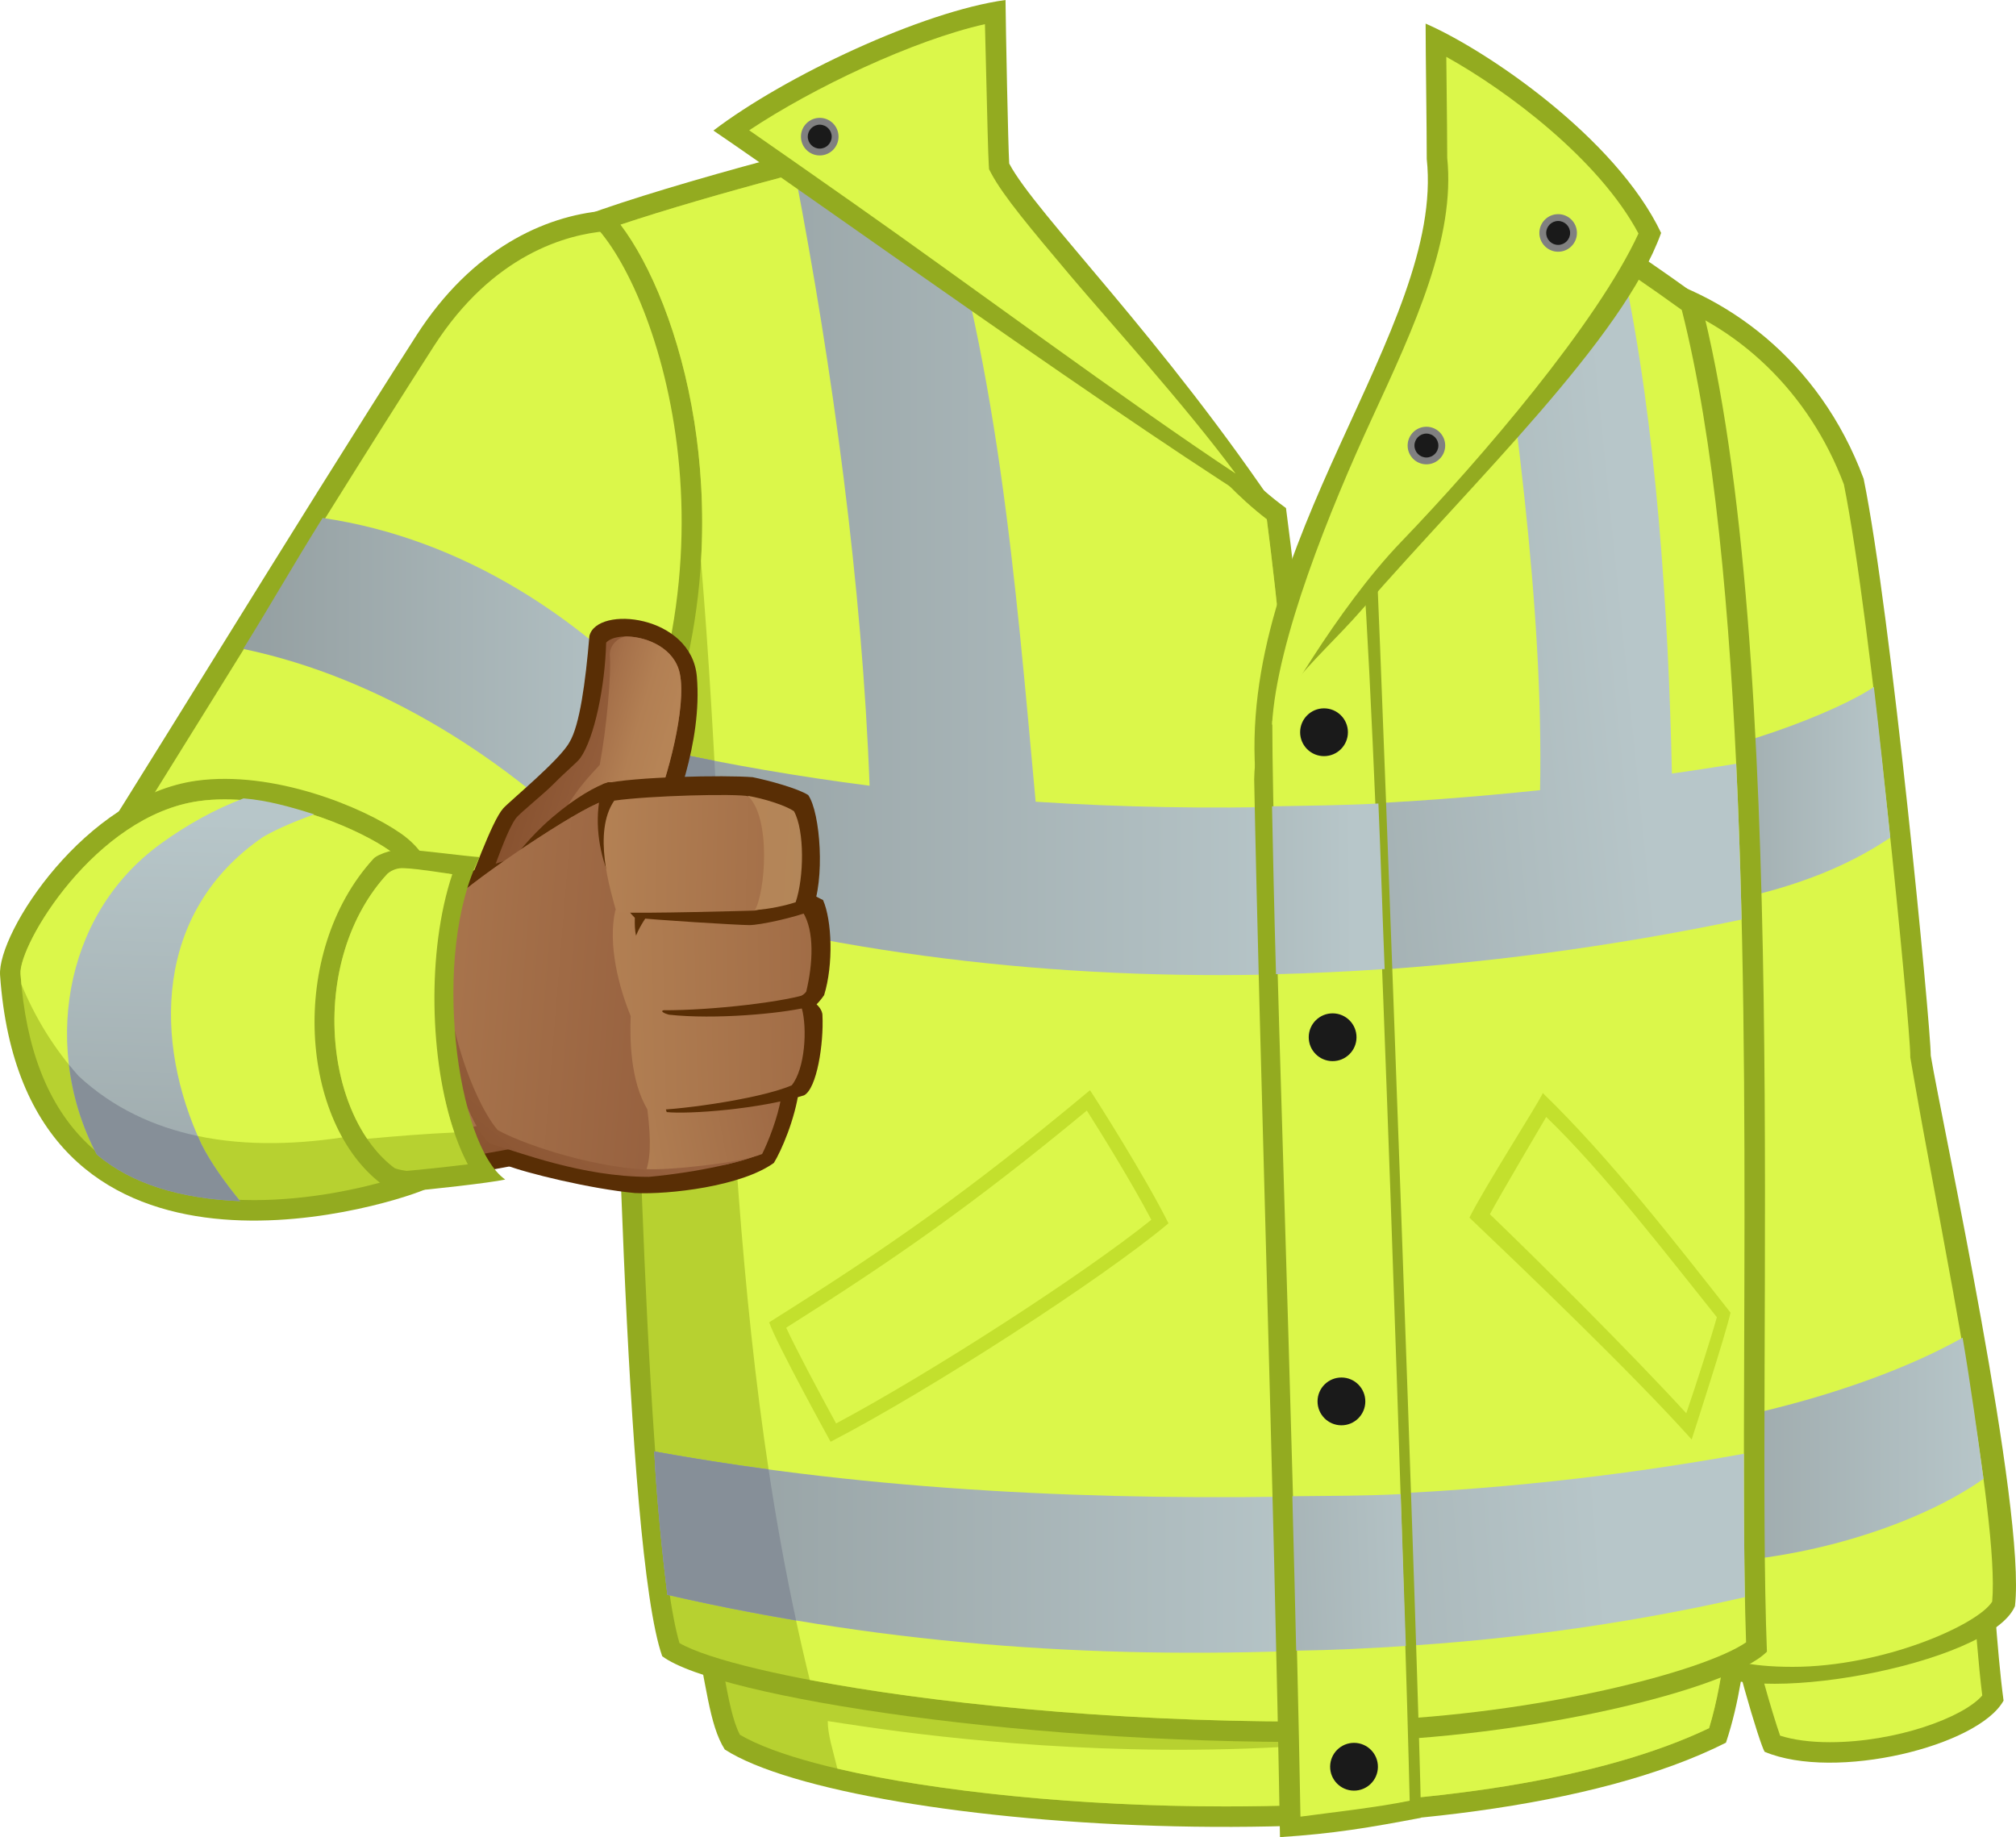 <?xml version="1.0" encoding="utf-8"?>
<!-- Generator: Adobe Illustrator 15.0.0, SVG Export Plug-In . SVG Version: 6.00 Build 0)  -->
<!DOCTYPE svg PUBLIC "-//W3C//DTD SVG 1.1//EN" "http://www.w3.org/Graphics/SVG/1.1/DTD/svg11.dtd">
<svg version="1.1" id="_x30_1_1_" xmlns="http://www.w3.org/2000/svg" xmlns:xlink="http://www.w3.org/1999/xlink" x="0px" y="0px"
	 width="1268.144px" height="1155.613px" viewBox="0 0 1268.144 1155.613" enable-background="new 0 0 1268.144 1155.613"
	 xml:space="preserve">
<g id="Fluo_x5F_Jacket_6_">
	<g>
		<path fill="#93AB20" d="M380.06,132.577c-37.57,3.22-83.178,24.012-118.082,78.363C186.833,327.95,71.97,516.885,41.913,561.972
			c24.689,9.661,263.004,98.761,284.475,104.128c21.469-35.425,82.659-142.773,95.54-166.391
			C491.705,377.331,491.705,113.253,380.06,132.577z"/>
		<path fill="#DBF74A" d="M320.532,650.813C277.751,636.57,115.099,575.98,61.413,555.64c17.014-26.503,45.756-72.84,78.18-125.112
			c43.957-70.875,93.781-151.206,133.223-212.626c37.375-58.196,83.926-70.397,108.346-72.489l0.551-0.049l0.547-0.094
			c3.131-0.543,6.199-0.817,9.119-0.817c17.206,0,31.003,9.351,42.177,28.587c39.195,67.465,27.465,232.101-22.816,320.29
			C398.485,515.785,345.085,609.506,320.532,650.813z"/>
		<linearGradient id="SVGID_1_" gradientUnits="userSpaceOnUse" x1="153.019" y1="432.616" x2="427.295" y2="432.616">
			<stop  offset="0" style="stop-color:#949FA1"/>
			<stop  offset="1" style="stop-color:#B7C6C9"/>
		</linearGradient>
		<path fill="url(#SVGID_1_)" d="M410.738,493.329c7.234-12.688,10.955-21.222,16.557-36.56
			c-58.509-67.579-136.78-118.173-224.358-130.966c-18.563,29.699-31.662,52.967-49.918,82.391
			c86.773,18.159,166.928,69.688,227.041,131.234C394.544,514.006,405.592,502.764,410.738,493.329z"/>
	</g>
	<g>
		<g>
			<g>
				<path fill="#93AB20" d="M1082.122,996.734c6.799,41.152,25.049,100.908,27.91,105.201
					c44.369,18.605,134.547-3.578,150.291-32.203c-4.293-31.49-7.156-85.164-8.588-96.615
					C1215.235,977.412,1114.327,994.588,1082.122,996.734z"/>
				<path fill="#DBF74A" d="M1151.019,1095.9c-12.068,0-22.746-1.41-31.252-4.107c-4.531-12.822-15.807-50.855-22.422-83.566
					c22.398-2.537,56.426-7.705,89.553-12.734c19.803-3.01,38.789-5.893,53.186-7.877c0.266,3.492,0.555,7.414,0.859,11.549
					c1.475,20.074,3.451,46.998,5.973,67.35C1234.862,1080.488,1192.466,1095.9,1151.019,1095.9L1151.019,1095.9z"/>
			</g>
			<g>
				<path fill="#93AB20" d="M1026.306,170.147c57.963,12.883,118.078,55.822,145.99,130.967
					c17.176,83.732,42.227,344.232,42.227,362.839c7.154,42.939,60.117,286.266,52.959,346.381
					c-15.746,37.213-173.195,65.125-196.096,37.93c-17.172-34.354-47.229-100.908-55.816-122.379
					C1017.003,797.065,1019.149,211.655,1026.306,170.147z"/>
				<path fill="#DBF74A" d="M1127.604,1048.502c-28.592,0-41.775-4.754-45.596-7.809c-16.08-32.371-43.881-93.676-53.531-117.25
					c0.307-28.544,0.641-76.57,1.061-136.893c1.301-187.213,3.631-522.642,8.201-600.049
					c55.379,17.157,100.369,60.396,122.137,118.177c17.152,84.666,41.764,341.335,41.764,359.274v1.064l0.176,1.054
					c1.008,6.061,2.828,16.296,5.189,29.579c13.107,73.742,50.896,258.736,46.162,311.818
					C1244.079,1022.127,1184.53,1048.502,1127.604,1048.502z"/>
				<linearGradient id="SVGID_2_" gradientUnits="userSpaceOnUse" x1="1031.134" y1="503.897" x2="1189.058" y2="503.897">
					<stop  offset="0" style="stop-color:#949FA1"/>
					<stop  offset="1" style="stop-color:#B7C6C9"/>
				</linearGradient>
				<path fill="url(#SVGID_2_)" d="M1178.737,432.079c-21.879,15.263-95.898,44.372-146.691,47.093
					c-0.332,31.873-0.635,64.373-0.912,96.541c55.549-6.898,111.82-17.677,157.924-48.837
					C1186.032,498.177,1182.249,461.507,1178.737,432.079z"/>
				<linearGradient id="SVGID_3_" gradientUnits="userSpaceOnUse" x1="1029.524" y1="912.406" x2="1247.698" y2="912.406">
					<stop  offset="0" style="stop-color:#949FA1"/>
					<stop  offset="1" style="stop-color:#B7C6C9"/>
				</linearGradient>
				<path fill="url(#SVGID_3_)" d="M1234.56,841.436c-52.602,29.7-135.131,53.13-205.035,59.759
					c-0.096,11.813,14.438,58.187,25.393,82.14c76.584,1.236,152.447-24.527,192.781-53.09
					C1244.399,905.587,1239.331,869.233,1234.56,841.436z"/>
			</g>
		</g>
		<g>
			<path fill="#93AB20" d="M435.883,1021.783c8.588,37.215,10.021,62.977,20.041,78.723c80.15,51.525,465.179,78.723,629.776-4.293
				c8.588-25.764,11.451-51.527,14.313-72.996C1024.161,1027.51,485.98,1020.354,435.883,1021.783z"/>
			<path fill="#B7D130" d="M770.879,1136.289c-131.603,0-261.439-19.26-305.443-45.059c-4.561-8.742-7.109-22.357-10.262-39.207
				c-1.018-5.443-2.113-11.291-3.375-17.533c3.027-0.012,6.412-0.018,10.145-0.018c37.947,0,108.139,0.545,189.417,1.176
				c111.108,0.861,237.041,1.84,329.895,1.84c48.717,0,83.043-0.271,103.984-0.824c-2.168,15.934-4.916,33.184-10.148,50.408
				C1008.688,1118.836,901.015,1136.289,770.879,1136.289z"/>
			<path fill="#DBF74A" d="M520.688,1082.613c0,8.59,3.221,18.25,6.066,29.902c61.549,14.408,152.389,23.773,244.125,23.773
				c130.136,0,237.81-17.453,304.212-49.217c5.232-17.225,7.98-34.475,10.148-50.408
				C858.837,1140.582,557.186,1087.98,520.688,1082.613z"/>
			<path fill="#93AB20" d="M808.942,319.603c-38.452-27.945-64.733-69.035-91.62-109.22
				c-55.488-31.356-91.193-77.88-124.711-135.775c-45.803,7.872-170.684,40.792-225.433,61.189
				c38.647,27.194,107.349,199.669,17.176,373.574c2.146,105.201,8.588,465.895,32.206,532.451
				c34.352,25.762,235.451,57.252,433.688,53.674C848.327,951.309,841.233,562.693,808.942,319.603z"/>
			<path fill="#B7D130" d="M818.942,1082.893c-189.657-0.002-356.146-28.934-391.517-49.336
				c-21.074-71.537-27.73-402.229-29.947-512.34l-0.178-8.854c49.389-97.08,48.799-187.665,39.498-246.796
				c-8.69-55.276-27.834-99.723-46.452-124.248c55.649-18.587,149.747-43.428,195.712-52.404
				c28.8,48.675,64.1,97.431,122.234,131.143l2.711,4.059c24.621,36.889,50.049,74.984,85.874,102.548
				c28.643,220.084,37.549,562.323,40.313,756.135C831.108,1082.861,825.026,1082.893,818.942,1082.893z"/>
		</g>
		<g>
			<path fill="#93AB20" d="M1111.464,1038.959c-7.156-181.779,15.744-630.496-42.225-851.635
				c-48.303-35.425-115.219-77.647-140.98-91.603c0.186,25.342-12.842,59.309-32.127,88.432
				c-12.363,59.293-34.451,116.998-66.928,168.83c0.844,221.755,17.762,690.245,18.898,742.513
				C959.745,1093.35,1087.132,1063.291,1111.464,1038.959z"/>
			<path fill="#DBF74A" d="M860.636,1082.258c-0.486-16.748-1.379-44.525-2.508-79.594c-4.961-154.232-15.242-473.963-16.025-646.03
				c30.918-50.189,53.156-106.494,66.135-167.449c15.666-24.166,26.488-49.853,30.811-72.422
				c30.078,17.902,79.873,49.92,118.873,78.247c40.916,161.294,39.951,443.918,39.246,650.793
				c-0.254,74.41-0.477,139.109,1.189,187.285C1071.392,1051.633,967.269,1078.336,860.636,1082.258z"/>
		</g>
		<g>
			<linearGradient id="SVGID_4_" gradientUnits="userSpaceOnUse" x1="684.114" y1="386.223" x2="1020.476" y2="351.871">
				<stop  offset="0" style="stop-color:#949FA1"/>
				<stop  offset="1" style="stop-color:#B7C6C9"/>
			</linearGradient>
			<path fill="url(#SVGID_4_)" d="M1092.14,480.435c-13.455,2.197-26.936,4.225-40.432,6.177
				c-2.232-102.279-9.756-218.692-30.654-317.388c-30.035-20.351-60.912-39.908-82.047-52.482
				c-0.984,5.084-2.332,10.326-3.943,15.648c16.75,115.671,36.014,247.349,33.693,364.64c-41.424,4.357-82.967,7.477-124.541,9.24
				c0.686,33.801,1.502,69.145,2.393,104.946c83.6-4.462,167.014-15.673,248.934-32.794
				C1094.759,545.548,1093.669,512.709,1092.14,480.435z"/>
			<linearGradient id="SVGID_5_" gradientUnits="userSpaceOnUse" x1="411.553" y1="976.317" x2="836.474" y2="976.317">
				<stop  offset="0" style="stop-color:#949FA1"/>
				<stop  offset="1" style="stop-color:#B7C6C9"/>
			</linearGradient>
			<path fill="url(#SVGID_5_)" d="M836.474,1037.594c-0.529-30.271-1.186-62.662-2.016-96.611
				c-141.848,3.268-284.788-2.932-422.905-27.98c1.431,29.344,5.219,65.898,8.229,90.174
				C563.137,1036.17,699.96,1043.969,836.474,1037.594z"/>
			<linearGradient id="SVGID_6_" gradientUnits="userSpaceOnUse" x1="631.046" y1="1003.581" x2="1008.912" y2="973.524">
				<stop  offset="0" style="stop-color:#949FA1"/>
				<stop  offset="1" style="stop-color:#B7C6C9"/>
			</linearGradient>
			<path fill="url(#SVGID_6_)" d="M1096.995,914.447c-79.549,14.406-160.074,23.043-240.859,25.924
				c0.734,23.15,1.412,44.172,1.994,62.338c0.395,12.297,0.762,23.672,1.09,34.016c80.727-3.734,160.926-14.379,238.4-32.074
				C1097.112,978.004,1096.974,947.689,1096.995,914.447z"/>
			<linearGradient id="SVGID_7_" gradientUnits="userSpaceOnUse" x1="397.301" y1="351.58" x2="821.562" y2="351.58">
				<stop  offset="0" style="stop-color:#949FA1"/>
				<stop  offset="1" style="stop-color:#B7C6C9"/>
			</linearGradient>
			<path fill="url(#SVGID_7_)" d="M814.661,507.313c-54.45,1.462-108.908,0.513-163.192-2.998
				c-12.529-135.976-23.914-285.029-69.717-414.524c-21.055,4.272-50.506,11.351-81.594,19.521
				c23.523,122.298,42.229,259.298,46.838,384.94c-44.111-5.686-88.027-13.172-131.633-22.671
				c-5.107,13.418-11.068,27.032-18.063,40.782l0.178,8.854c0.232,11.55,0.514,25.554,0.857,41.404
				c136.854,40.049,280.102,55.015,423.226,49.723C819.515,576.756,817.229,541.553,814.661,507.313z"/>
			<path fill="#DBF74A" d="M837.19,1082.799c-2.764-193.812-11.67-536.051-40.313-756.135
				c-35.825-27.563-61.253-65.659-85.874-102.548l-2.711-4.059c-58.135-33.712-93.435-82.468-122.234-131.143
				c-45.965,8.977-140.063,33.817-195.712,52.404c18.618,24.525,37.762,68.972,46.452,124.248
				c3.836,24.38,6.178,54.117,4.158,87.443c19.805,235.55,12.297,475.567,68.422,703.722c74.074,14.063,186.95,26.158,309.563,26.16
				C825.026,1082.893,831.108,1082.861,837.19,1082.799z"/>
			<linearGradient id="SVGID_8_" gradientUnits="userSpaceOnUse" x1="411.553" y1="976.317" x2="836.474" y2="976.317">
				<stop  offset="0" style="stop-color:#949FA1"/>
				<stop  offset="1" style="stop-color:#B7C6C9"/>
			</linearGradient>
			<path fill="url(#SVGID_8_)" d="M836.474,1037.594c-0.529-30.271-1.186-62.662-2.016-96.611
				c-141.848,3.268-284.788-2.932-422.905-27.98c1.431,29.344,5.219,65.898,8.229,90.174
				C563.137,1036.17,699.96,1043.969,836.474,1037.594z"/>
			<linearGradient id="SVGID_9_" gradientUnits="userSpaceOnUse" x1="397.301" y1="351.58" x2="821.562" y2="351.58">
				<stop  offset="0" style="stop-color:#949FA1"/>
				<stop  offset="1" style="stop-color:#B7C6C9"/>
			</linearGradient>
			<path fill="url(#SVGID_9_)" d="M814.661,507.313c-54.45,1.462-108.908,0.513-163.192-2.998
				c-12.529-135.976-23.914-285.029-69.717-414.524c-21.055,4.272-50.506,11.351-81.594,19.521
				c23.523,122.298,42.229,259.298,46.838,384.94c-44.111-5.686-88.027-13.172-131.633-22.671
				c-5.107,13.418-11.068,27.032-18.063,40.782l0.178,8.854c0.232,11.55,0.514,25.554,0.857,41.404
				c136.854,40.049,280.102,55.015,423.226,49.723C819.515,576.756,817.229,541.553,814.661,507.313z"/>
			<path fill="#868F98" d="M411.553,913.002c1.431,29.344,5.219,65.898,8.229,90.174c27.221,6.264,54.204,11.611,80.996,16.137
				c-6.787-31.482-12.501-63.162-17.313-95.016C459.373,921.049,435.387,917.326,411.553,913.002z"/>
			<path fill="#868F98" d="M415.363,471.581c-5.107,13.418-11.068,27.032-18.063,40.782l0.178,8.854
				c0.232,11.55,0.514,25.554,0.857,41.404c18.584,5.439,37.297,10.373,56.098,14.899c-1.616-32.987-3.221-65.986-5.029-98.956
				C438.037,476.365,426.689,474.048,415.363,471.581z"/>
			<path fill="#93AB20" d="M893.905,1143.445c-1.363-85.895-23.713-695.025-28.168-794.901c-5.014-0.406-15.049,2.007-17.205-0.27
				c-22.197,41.675-58.77,90.823-59.596,141.987c3.15,164.641,12.533,447.311,16.225,665.348
				C838.798,1153.463,861.644,1149.59,893.905,1143.445z"/>
			<path fill="#DBF74A" d="M818.044,1142.729c-4.445-251.481-17.713-588.271-17.713-689.18c3.285-7.211,36.805-68.768,55.824-92.108
				c0.541,0.026,1.063,0.047,1.58,0.067c8.758,117.504,26.508,659.76,29.012,771.203
				C865.995,1137.004,835.241,1140.385,818.044,1142.729z"/>
			<linearGradient id="SVGID_10_" gradientUnits="userSpaceOnUse" x1="627.539" y1="560.475" x2="851.261" y2="559.002">
				<stop  offset="0" style="stop-color:#949FA1"/>
				<stop  offset="1" style="stop-color:#B7C6C9"/>
			</linearGradient>
			<path fill="url(#SVGID_10_)" d="M867.065,505.436c-21.455,1.145-45.445,1.367-66.912,1.788
				c0.586,29.288,1.367,65.286,2.502,105.561c22.094-0.556,46.275-1.71,68.348-3.22C869.464,572.494,868.53,537.644,867.065,505.436
				z"/>
			<linearGradient id="SVGID_11_" gradientUnits="userSpaceOnUse" x1="693.804" y1="994.71" x2="906.927" y2="986.241">
				<stop  offset="0" style="stop-color:#949FA1"/>
				<stop  offset="1" style="stop-color:#B7C6C9"/>
			</linearGradient>
			<path fill="url(#SVGID_11_)" d="M881.112,939.84c-23.047,1.178-45.082,1.094-68.168,1.342c0.887,32.516,1.654,65.309,2.416,97.15
				c23.354-0.361,45.691-1.434,68.973-2.953C883.401,1006.732,882.335,974.789,881.112,939.84z"/>
		</g>
		<g>
			<path fill="#93AB20" d="M790.134,492.195c-13.958-149.933,118.803-285.551,107.348-392.183c0-21.469-0.713-65.124-0.713-85.162
				c37.93,16.459,119.52,71.565,148.141,131.682c-23.973,66.555-117.369,155.655-187.861,236.525
				C824.95,419.881,792.636,439.951,790.134,492.195z"/>
			<path fill="#DBF74A" d="M800.153,456.055c2.861-52.959,36.656-136.13,62.975-193.106c26.918-58.268,52.35-113.318,47.236-163.608
				c-0.008-10.959-0.188-27.33-0.365-43.422c-0.078-6.925-0.154-13.798-0.217-20.161c38.23,21.225,96.039,64.44,120.889,111.135
				c-25.863,56.037-98.506,141.166-149.291,193.941C840.226,383.601,802.692,451.553,800.153,456.055z"/>
		</g>
		<g>
			<path fill="#1A1A1A" d="M836.706,1111.201c-0.076,8.301,6.59,15.09,14.891,15.162c8.301,0.078,15.09-6.588,15.166-14.889
				c0.074-8.299-6.59-15.088-14.891-15.166C843.571,1096.234,836.784,1102.9,836.706,1111.201z"/>
			<path fill="#1A1A1A" d="M828.782,881.392c-0.074,8.299,6.592,15.088,14.891,15.166c8.303,0.074,15.092-6.592,15.166-14.891
				c0.078-8.303-6.588-15.09-14.889-15.166C835.649,866.427,828.862,873.093,828.782,881.392z"/>
			<path fill="#1A1A1A" d="M823.241,652.318c-0.078,8.301,6.592,15.092,14.891,15.168c8.301,0.075,15.09-6.591,15.168-14.891
				c0.072-8.301-6.592-15.092-14.893-15.165C830.106,637.354,823.317,644.018,823.241,652.318z"/>
			<circle fill="#1A1A1A" cx="832.862" cy="460.603" r="15.03"/>
		</g>
		<g>
			<path fill="#808080" d="M885.452,280.149c-0.057,6.527,5.184,11.867,11.711,11.928c6.527,0.059,11.867-5.186,11.928-11.712
				c0.059-6.526-5.184-11.864-11.709-11.925C890.854,268.381,885.515,273.623,885.452,280.149z"/>
			<path fill="#1A1A1A" d="M897.2,287.783c-4.146-0.038-7.49-3.444-7.453-7.597c0.039-4.109,3.414-7.453,7.525-7.453
				c4.219,0.037,7.561,3.445,7.523,7.594c-0.037,4.112-3.41,7.456-7.523,7.456H897.2z"/>
		</g>
		<g>
			<circle fill="#808080" cx="980.141" cy="146.531" r="11.818"/>
			<path fill="#1A1A1A" d="M980.071,154.056c-4.148-0.037-7.492-3.443-7.453-7.596c0.037-4.109,3.412-7.454,7.523-7.454
				c4.217,0.038,7.561,3.444,7.523,7.595c-0.039,4.112-3.412,7.455-7.523,7.455H980.071z"/>
		</g>
		<g>
			<path fill="#C3E02D" d="M1088.562,825.689c-2.717,12.883-24.439,79.798-24.439,79.798
				c-37.104-41.506-109.744-110.927-139.803-139.553c10.021-20.038,43.447-71.924,46.16-78.364
				C1011.989,727.647,1054.214,782.037,1088.562,825.689z"/>
			<path fill="#DBF74A" d="M1060.741,888.978c-35.697-38.874-93.059-95.892-123.539-125.19
				c5.387-10.285,35.426-61.188,35.426-61.188c36.293,34.942,76.852,87.897,107.346,125.956
				C1076.788,840.096,1067.114,870.392,1060.741,888.978z"/>
		</g>
		<g>
			<path fill="#C3E02D" d="M483.83,831.773c4.295,12.881,38.645,75.144,38.645,75.144
				c62.264-32.203,171.759-103.055,212.555-137.405c-15.031-30.059-45.09-77.291-49.383-83.732
				C608.355,750.188,558.975,784.54,483.83,831.773z"/>
			<path fill="#DBF74A" d="M525.943,895.392c-11.197-20.484-25.379-47.155-31.398-60.218
				c66.731-42.113,116.168-76.242,189.125-136.594c9.289,14.643,28.25,45.249,40.556,68.696
				C681.855,801.41,586.014,863.341,525.943,895.392z"/>
		</g>
		<g>
			<path fill="#93AB20" d="M808.022,327.595c-93.034-56.539-299.144-204.68-359.257-245.472C493.852,47.771,580.264,7.157,632.508,0
				c0.18,18.071,1.611,91.425,2.326,102.877C651.652,134.724,731.091,212.014,808.022,327.595z"/>
			<path fill="#DBF74A" d="M777.252,297.894c-66.963-44.207-171.754-121.912-239.973-169.787
				c-25.709-18.043-48.791-34.242-66.01-46.158c40.385-26.879,103.209-56.611,148.298-66.76c0.245,9.022,0.522,20.49,0.808,32.344
				c0.615,25.525,1.197,49.637,1.604,56.148l0.173,2.764l1.292,2.447c7.572,14.337,25.201,35.262,49.607,64.225
				C697.249,201.835,745.189,254.507,777.252,297.894z"/>
		</g>
		<g>
			<circle fill="#808080" cx="515.646" cy="85.955" r="11.818"/>
			<path fill="#1A1A1A" d="M515.574,93.481c-4.145-0.038-7.49-3.443-7.451-7.596c0.037-4.109,3.412-7.454,7.523-7.454
				c4.217,0.038,7.561,3.445,7.523,7.595c-0.037,4.111-3.412,7.455-7.523,7.455H515.574z"/>
		</g>
	</g>
</g>
<g>
	<path fill="#592E05" d="M402.533,725.531c-29.731,3.715-36.993-0.205-75.839,7.025c-90.594,16.848-182.283,36.234-242.281,3.51
		C21.21,693.927,1.468,629.182,13.839,603.339c15.801-33.005,65.834-110.251,144.836-103.228
		c39.334,4.916,74.264,37.393,74.264,37.393s130.094,37.392,157.484,43.188C392.526,610.187,406.752,683.394,402.533,725.531z"/>
	<linearGradient id="SVGID_12_" gradientUnits="userSpaceOnUse" x1="298.78" y1="764.075" x2="226.45" y2="667.867">
		<stop  offset="0" style="stop-color:#86502D"/>
		<stop  offset="1" style="stop-color:#97613F"/>
	</linearGradient>
	<path fill="url(#SVGID_12_)" d="M186.595,741.856c-40.76,0-68.199-2.474-94.803-16.854c-39.719-26.644-61.768-64.145-65.836-86.901
		c-1.912-10.647-2.063-25.021,1.578-30.021c0,0,48.457-107.269,132.727-97.435c54.773,22.467,69.516,35.811,69.516,35.811
		s115.879,35.818,123.604,37.219c-5.619,16.857-16.857,120.088-19.314,136.589C289.288,728.861,229.776,739.047,186.595,741.856z"/>
	<linearGradient id="SVGID_13_" gradientUnits="userSpaceOnUse" x1="165.853" y1="841.79" x2="192.891" y2="582.677">
		<stop  offset="6.030000e-006" style="stop-color:#97613F"/>
		<stop  offset="0.335" style="stop-color:#9D6843"/>
		<stop  offset="0.816" style="stop-color:#AE7B50"/>
		<stop  offset="1" style="stop-color:#B68456"/>
	</linearGradient>
	<path fill="url(#SVGID_13_)" d="M342.493,698.145c4.436-36.338,7.246-103.566,10.887-114.469
		c-7.725-1.4-123.604-37.219-123.604-37.219s-33.178-29.496-69.516-35.811c-84.27-9.834-130.621,94.801-130.621,94.801
		c-2.105,8.425-9.133,23.174,34.41,51.26C115.669,713.945,192.214,738.871,342.493,698.145z"/>
	<path fill="#592E05" d="M289.825,562.258c-23.174-5.616-83.572-22.822-130.621-30.545c42.135,0,66.363,7.547,71.982,7.723
		C235.396,542.947,278.587,557.342,289.825,562.258z"/>
</g>
<g>
	<g>
		<path fill="#592E05" d="M289.825,568.053c6.844-14.749,19.314-51.264,26.686-59.517c4.311-4.826,35.813-30.548,41.783-41.786
			c6.324-10.533,10.006-37.392,12.463-66.712c4.738-19.486,64.284-13.431,67.597,25.634c3.505,41.431-14.4,85.674-23.877,107.441
			C402.885,536.803,298.253,564.891,289.825,568.053z"/>
		<linearGradient id="SVGID_14_" gradientUnits="userSpaceOnUse" x1="328.856" y1="466.577" x2="392.06" y2="487.118">
			<stop  offset="0" style="stop-color:#86502D"/>
			<stop  offset="1" style="stop-color:#97613F"/>
		</linearGradient>
		<path fill="url(#SVGID_14_)" d="M309.483,549.618c4.537-12.228,10.164-28.146,14.93-34.763
			c2.422-3.363,16.924-14.719,24.229-22.119c7.9-8.021,14.357-13.054,16.438-15.99c8.838-12.453,15.514-45.107,16.211-72.493
			c7.371-8.429,41.616-3.689,46.353,19.485c4.311,21.084-7.723,65.66-16.855,87.432c0,0,19.465-0.03,20.539,4.742
			C428.692,516.646,338.249,542.162,309.483,549.618z"/>
		<linearGradient id="SVGID_15_" gradientUnits="userSpaceOnUse" x1="356.808" y1="466.214" x2="491.188" y2="504.529">
			<stop  offset="6.030000e-006" style="stop-color:#97613F"/>
			<stop  offset="0.128" style="stop-color:#A6714A"/>
			<stop  offset="0.289" style="stop-color:#B27F53"/>
			<stop  offset="0.43" style="stop-color:#B68456"/>
		</linearGradient>
		<path fill="url(#SVGID_15_)" d="M383.569,411.625c1.059,13.166-2.104,46.877-6.314,69.523
			c-14.223,15.273-26.006,28.726-32.656,59.513c36.188-9.997,84.923-24.245,86.728-24.749c-1.074-4.772-20.539-4.742-20.539-4.742
			c9.133-21.771,21.166-66.348,16.855-87.432c-3.221-15.729-20.018-22.945-32.784-23.335
			C389.894,400.038,383.569,405.306,383.569,411.625z"/>
	</g>
	<g>
		<path fill="#592E05" d="M279.819,552.779c18.955-5.266,43.713-13.166,43.713-13.166s8.955-12.643,23.699-25.286
			c15.248-13.071,27.811-19.8,35.291-22.292c37.563,1.754,58.28-1.057,99.013,5.967c19.297,48.748,30.963,112.642,21.066,187.5
			c-2.457,18.611-11.229,38.625-15.799,45.997c-20.363,14.747-65.836,20.019-87.432,18.962
			c-27.911-2.634-68.819-12.639-81.106-17.557C322.474,720.965,331.96,621.072,279.819,552.779z"/>
		<linearGradient id="SVGID_16_" gradientUnits="userSpaceOnUse" x1="290.374" y1="760.655" x2="361.566" y2="671.462">
			<stop  offset="0" style="stop-color:#86502D"/>
			<stop  offset="1" style="stop-color:#97613F"/>
		</linearGradient>
		<path fill="url(#SVGID_16_)" d="M408.152,740.28c-41.899,0-81.458-15.448-100.421-21.067
			c-20.012-20.02-42.137-100.074-20.363-155.199c21.066-18.262,83.949-59.965,94.098-60.393c38.192,1.301,70.591,1.396,107.44,7.725
			c8.957,54.686,4.572,185.391-10.533,214.186C471.354,730.099,439.049,737.471,408.152,740.28z"/>
		<linearGradient id="SVGID_17_" gradientUnits="userSpaceOnUse" x1="421.241" y1="620.607" x2="188.347" y2="601.483">
			<stop  offset="6.030000e-006" style="stop-color:#97613F"/>
			<stop  offset="0.601" style="stop-color:#A8744C"/>
			<stop  offset="1" style="stop-color:#B68456"/>
		</linearGradient>
		<path fill="url(#SVGID_17_)" d="M456.619,732.572c10.643-2.47,18.658-5.032,21.754-7.041
			c15.105-28.795,19.49-159.5,10.533-214.186c-36.85-6.328-69.248-6.424-107.44-7.725c-10.148,0.428-73.031,42.131-94.098,60.393
			c-19.668,49.858,7.725,125.704,25.629,146.77c12.639,7.373,55.125,22.82,93.05,24.93
			C426.41,736.066,440.314,734.795,456.619,732.572z"/>
		<linearGradient id="SVGID_18_" gradientUnits="userSpaceOnUse" x1="510.053" y1="596.426" x2="359.256" y2="625.149">
			<stop  offset="6.030000e-006" style="stop-color:#97613F"/>
			<stop  offset="1" style="stop-color:#B68456"/>
		</linearGradient>
		<path fill="url(#SVGID_18_)" d="M488.906,511.346c-36.85-6.328-67.662-14.152-105.856-15.453c-0.191,0.01-0.418,0.051-0.637,0.084
			c-3.271,61.727,39.962,145.986,23.634,193.389c3.516,23.523,3.516,36.867,0.705,46c10.535,1.048,58.631-3.514,72.678-9.485
			c3.867-7.724,9.828-22.819,11.943-35.463C498.014,650.534,497.453,563.48,488.906,511.346z"/>
		<path fill="#592E05" d="M403.063,565.419c6.146,2.104,81.281-9.834,93.225-9.481c6.314,1.58,17.025,8.248,21.418,10.181
			c5.619,12.644,6.668,40.559,0.696,59.869c-2.104,3.161-4.737,5.794-4.737,5.794s3.689,3.162,3.689,6.844
			c0.871,17.91-3.514,46.177-11.59,50.388c-28.439,8.78-72.326,11.942-86.373,10.533
			C415.172,689.013,404.639,582.271,403.063,565.419z"/>
		<linearGradient id="SVGID_19_" gradientUnits="userSpaceOnUse" x1="580.947" y1="629.812" x2="353.877" y2="634.264">
			<stop  offset="6.030000e-006" style="stop-color:#97613F"/>
			<stop  offset="0.175" style="stop-color:#9D6843"/>
			<stop  offset="0.999" style="stop-color:#B68456"/>
		</linearGradient>
		<path fill="url(#SVGID_19_)" d="M407.447,698.145c-11.229-18.261-11.229-45.648-10.709-58.991
			c-7.372-17.905-14.567-44.944-9.653-66.711c8.428,0,16.505,2.981,16.505,2.981s48.189-8.429,69.869-8.601
			c6.5,2.546,26.861,5.708,31.6,7.023c7.381,11.851,6.324,32.302,2.115,49.86c-2.811,4.562-16.856,7.724-16.856,7.724
			s7.019,2.104,14.046,2.809c3.514,12.638,2.105,37.925-6.324,48.458C476.973,691.822,420.086,699.193,407.447,698.145z"/>
		<path fill="#592E05" d="M417.461,635.469c-2.465,0.523,0.522,2.107,3.33,2.805c28.791,3.162,70.229-0.697,86.383-4.563
			c1.225-2.629,3.152-6.668,4.033-9.477C495.582,630.201,447.125,635.64,417.461,635.469z"/>
		<path fill="#592E05" d="M408.152,574.199c-1.751-0.353-7.723-3.514-9.133-3.514c0.966,4.037-0.52,10.27,1.057,17.904
			C402.885,581.571,407.096,576.305,408.152,574.199z"/>
		<path fill="#592E05" d="M379.36,493.088c18.964-4.566,76.546-5.619,94.099-4.215c10.274,2.105,28.355,7.02,34.939,11.238
			c7.73,11.146,10.707,53.717,2.279,72.68c-10.441,4.302-32.473,9.129-39.324,9.129c-6.842,0-61.096-3.334-72.158-4.739
			C390.069,568.404,367.595,532.766,379.36,493.088z"/>
		<linearGradient id="SVGID_20_" gradientUnits="userSpaceOnUse" x1="579.67" y1="540.196" x2="359.859" y2="535.75">
			<stop  offset="6.030000e-006" style="stop-color:#97613F"/>
			<stop  offset="1" style="stop-color:#B68456"/>
		</linearGradient>
		<path fill="url(#SVGID_20_)" d="M474.692,572.791c0,0-71.983,2.104-86.904,1.056c-4.041-14.571-15.104-50.21-1.408-70.226
			c22.126-3.161,76.722-4.566,84.622-2.721c5.793,1.846,22.912,8.16,28.178,11.851c4.738,13.427,0.529,46.345-3.949,54.513
			C489.703,569.369,474.692,572.791,474.692,572.791z"/>
		<linearGradient id="SVGID_21_" gradientUnits="userSpaceOnUse" x1="452.495" y1="535.121" x2="569.279" y2="543.317">
			<stop  offset="0" style="stop-color:#B68456"/>
			<stop  offset="0.484" style="stop-color:#B38659"/>
			<stop  offset="0.885" style="stop-color:#A98E63"/>
			<stop  offset="1" style="stop-color:#A59168"/>
		</linearGradient>
		<path fill="url(#SVGID_21_)" d="M499.439,510.293c-5.266-3.689-19.221-8.076-28.967-9.658
			c14.929,14.221,10.711,61.27,4.395,71.804c8.957-0.524,19.307-2.81,25.629-4.915C505.764,552.076,506.225,522.579,499.439,510.293
			z"/>
	</g>
</g>
<g>
	<g>
		<path fill="#93AB20" d="M0.048,613.498c-1.877-26.793,53.674-112.715,123.449-122.376c48.092-6.659,104.496,16.247,128.818,33.276
			c10.969,7.681,18.248,18.25,16.102,23.618c-42.938,33.278-41.863,157.265-1.074,200.205
			C239.435,760.031,15.075,828.195,0.048,613.498z"/>
		<path fill="#B7D130" d="M159.749,754.914c-90.834,0-140.242-47.881-146.852-142.314c-1.268-18.084,46.918-99.656,112.367-108.718
			c5.078-0.703,10.48-1.06,16.053-1.06c42.053,0,85.867,19.707,103.611,32.13c4.449,3.116,7.426,6.297,9.168,8.625
			c-22.021,22.51-28.143,60.688-29.809,82.606c-2.832,37.265,3.291,84.262,22.219,115.629
			C227.06,747.633,194.64,754.914,159.749,754.914z"/>
		<path fill="#DBF74A" d="M233.562,712.293c-8.676-27.447-11.313-59.286-9.273-86.109c1.666-21.919,7.787-60.097,29.809-82.606
			c-1.742-2.328-4.719-5.509-9.168-8.625c-17.744-12.423-61.559-32.13-103.611-32.13c-5.572,0-10.975,0.356-16.053,1.06
			C59.815,512.943,11.63,594.516,12.897,612.6c0.156,2.227,0.359,4.4,0.561,6.577c8.807,21.413,21.098,41.134,35.969,57.657
			C99.151,723.008,169.438,725.096,233.562,712.293z"/>
		<linearGradient id="SVGID_22_" gradientUnits="userSpaceOnUse" x1="111.219" y1="833.965" x2="122.036" y2="515.935">
			<stop  offset="0" style="stop-color:#949FA1"/>
			<stop  offset="1" style="stop-color:#B7C6C9"/>
		</linearGradient>
		<path fill="url(#SVGID_22_)" d="M100.954,530.84c-62.953,45.785-73.742,131.77-40.078,195.375
			c22.176,18.766,52.885,27.781,90.174,29.343c-9.203-11.265-18.498-24.12-24.332-35.782
			c-30.057-64.41-30.057-145.996,38.646-193.229c9.891-5.77,21.801-10.442,32.205-14.313c-13.592-4.338-29.355-8.865-44.373-10.018
			C135.542,508.855,117.546,518.771,100.954,530.84z"/>
		<path fill="#868F98" d="M43.329,669.647c2.35,19.686,8.24,38.983,17.547,56.567c22.176,18.766,52.885,27.781,90.174,29.343
			c-9.203-11.265-18.498-24.12-24.332-35.782c-0.803-1.725-1.574-3.465-2.336-5.209c-27.43-5.766-53.172-17.503-74.955-37.732
			C47.335,674.51,45.317,672.095,43.329,669.647z"/>
	</g>
	<g>
		<path fill="#93AB20" d="M317.798,741.959c-30.594-21.471-46.875-141.969-16.102-202.799c-9.84-0.718-34.354-4.025-45.805-4.742
			c-5.727-1.254-18.066,2.596-20.932,5.727c-54.252,59.297-46.16,166.752,5.803,205.158c2.609,1.932,8.328,3.456,14.771,4.171
			C269.132,748.4,308.138,744.105,317.798,741.959z"/>
		<path fill="#B7D130" d="M255.786,736.529c-4.354-0.572-6.871-1.426-7.627-1.776c-20.25-15.132-34.135-44.495-37.172-78.639
			c-3.627-40.808,8.625-80.569,32.797-106.549c1.857-1.022,6.715-2.514,9.473-2.514c7.029,1.472,17.814,1.954,28.248,2.42
			c0.393,0.017,0.787,0.033,1.18,0.052c-18.906,56.503-10.434,141.453,11.59,182.883
			C280.704,734.08,264.417,735.807,255.786,736.529z"/>
		<path fill="#DBF74A" d="M284.521,549.895c-0.393-0.018-22.412-3.598-30.059-3.758c-4.162-0.377-8.049,1.074-10.678,3.429
			c-24.172,25.979-36.424,65.741-32.797,106.549c2.072,23.302,9.205,44.369,19.957,60.214c18.143-1.621,36.512-3.157,54.844-3.955
			C270.411,667.469,268.292,598.398,284.521,549.895z"/>
	</g>
</g>
</svg>
